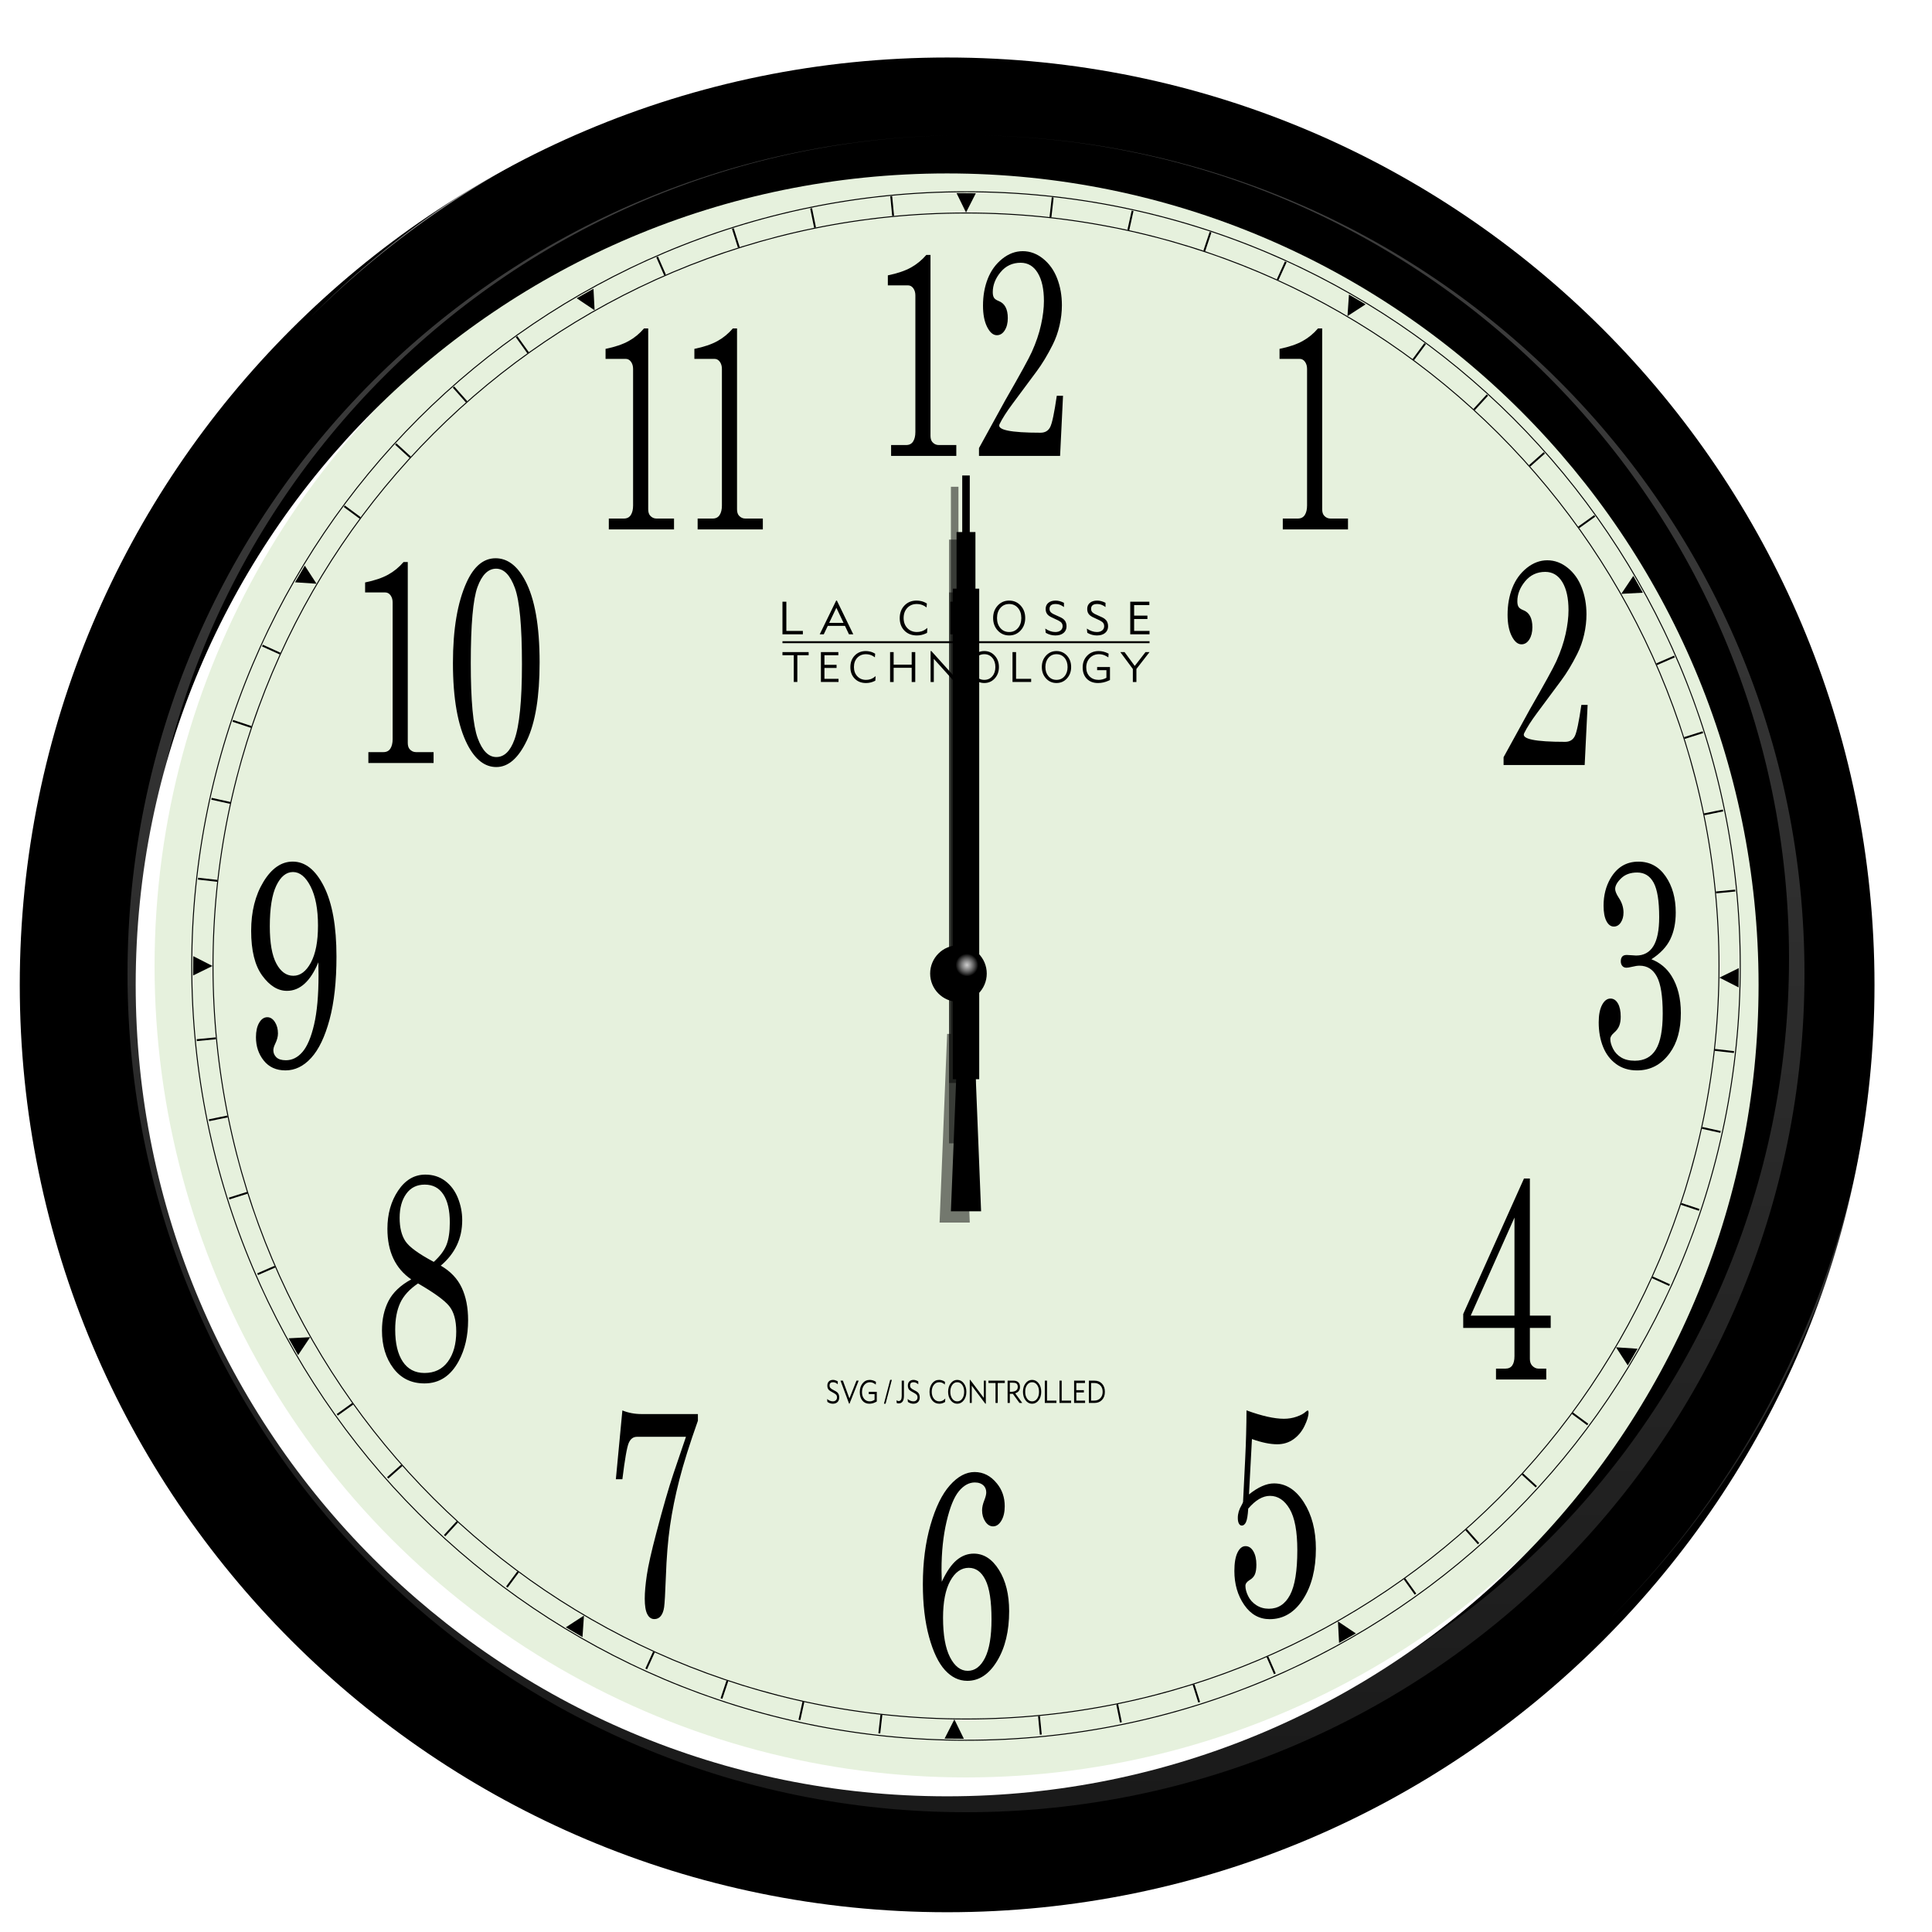 <svg onload="s(evt)" xmlns="http://www.w3.org/2000/svg" xmlns:xlink="http://www.w3.org/1999/xlink" width="100%" height="100%" viewBox="0 0 512 512" style="background:transparent !important;">
  <defs>
    <!-- Hour clockhand -->
    <polygon id="p1" points="252.5,156 252.5,256 252.5,286 259.5,286 259.5,256 259.5,156"></polygon>
    <!-- Minute clockhand -->
    <polygon id="p2" points="253.5,141 253.5,256 253.5,301 258.5,301 258.5,256 258.5,141"></polygon>
    <!-- Second clockhand -->
    <polygon id="p3" points="258,271 257,271 257,256 257,126 255,126 255,256 255,271 254,271 252,321 260,321"></polygon>
    <!-- Linear gradient 1 -->
    <linearGradient id="f1" gradientUnits="userSpaceOnUse" x1="2.278" y1="511.391" x2="2.278" y2="510.391" gradientTransform="matrix(444.416 0 0 -444.416 -756.208 227305.703)">
      <stop offset="0" stop-color="#FFFFFF"></stop>
      <stop offset="1" stop-color="#FFFFFF" stop-opacity="0.4"></stop>
    </linearGradient>
    <!-- Linear gradient 2 -->
    <linearGradient id="f2" gradientUnits="userSpaceOnUse" x1="2.104" y1="511.346" x2="2.68" y2="510.349" gradientTransform="matrix(416.552 0 0 -416.533 -666.096 212992.094)">
      <stop offset="0" stop-color="#FFFFFF"></stop>
      <stop offset="1" stop-color="#FFFFFF" stop-opacity="0.25"></stop>
    </linearGradient>
    <!-- Drop shadow -->
    <filter id="f3" x="-20%" y="-20%" width="150%" height="150%">
      <feGaussianBlur in="SourceAlpha" stdDeviation="7" result="out1"></feGaussianBlur>
      <feOffset in="out1" dx="-5" dy="5" result="out2"></feOffset>
      <feMerge>
        <feMergeNode in="out2"></feMergeNode>
        <feMergeNode in="SourceGraphic"></feMergeNode>
      </feMerge>
    </filter>
    <!-- Gaussian blur 1 -->
    <filter id="f4">
      <feGaussianBlur in="SourceGraphic" stdDeviation="0.75"></feGaussianBlur>
    </filter>
    <!-- Gaussian blur 2 -->
    <filter id="f5">
      <feGaussianBlur in="SourceGraphic" stdDeviation="1"></feGaussianBlur>
    </filter>
    <!-- Straight drop shadow -->
    <filter id="f6" x="-100%" y="-100%" width="400%" height="400%">
      <feGaussianBlur in="SourceAlpha" stdDeviation="2" result="out1"></feGaussianBlur>
      <feOffset in="out1" dx="-2" dy="2" result="out2"></feOffset>
      <feMerge>
        <feMergeNode in="out2"></feMergeNode>
        <feMergeNode in="SourceGraphic"></feMergeNode>
      </feMerge>
    </filter>
    <!-- Radial gradient -->
    <radialGradient id="f7" cx="258.25" cy="253.75" r="3" gradientUnits="userSpaceOnUse">
      <stop offset="0" stop-color="#FFFFFF" stop-opacity="0.8"></stop>
      <stop offset="1" stop-color="#000000"></stop>
    </radialGradient>

    <!-- JavaScript for setting the clockhands on load. -->
    <script type="text/javascript">
      
      /**
       * Set the clock to the client's system time, directly after the SVG is loaded.
       *
       * @param evt e
       */
function getParam(name) {
var params = document.defaultView.frameElement.getElementsByTagName("param");
for (let p of params) {if (p.name == name) {return p.value;} } 
return "";
  }

function getNow() {
var date = new Date(); 
var tz= getParam("tz");  
if (tz!=""){
date=new Date(
new Date().toLocaleString('en-US', {
timeZone: tz,
})); }
return date;
} 

      function s(e) {
        // Create new Date() object.
        var d = getNow();
        // Get current seconds.
        var s = d.getSeconds();
        // Get current minutes and add the current second.
        var m = d.getMinutes() + s / 60;
        // Get current hours and add the current minute.
        var h = d.getHours() + m / 60;
        // Get the current document, so we can alter the DOM.
        var svg = e.target.ownerDocument;
        // Rotate the second clockhand to the current seconds.
        svg.getElementById("Second").setAttribute("transform", "rotate(" + (s * 6) + ", 256, 256)");
        svg.getElementById("SecondShadow").setAttribute("transform", "rotate(" + (s * 6) + ", 253, 259)");
        // Rotate the minute clockhand to the current minute.
        svg.getElementById("Minute").setAttribute("transform", "rotate(" + (m * 6) + ", 256, 256)");
        svg.getElementById("MinuteShadow").setAttribute("transform", "rotate(" + (m * 6) + ", 254, 258)");
        // Rotate the hour clockhand to the current hour.
        svg.getElementById("Hour").setAttribute("transform", "rotate(" + (h * 30) + ", 256, 256)");
        svg.getElementById("HourShadow").setAttribute("transform", "rotate(" + (h * 30) + ", 255, 257)");
      }
      //

      
    </script>

  </defs>
  <circle fill="#E6F1DD" cx="256" cy="256" r="215.04"></circle>
  <path filter="url(#f3)" d="M256,10.24C120.271,10.24,10.24,120.271,10.24,256c0,135.729,110.031,245.76,245.76,245.76
		c135.729,0,245.76-110.031,245.76-245.76C501.76,120.271,391.729,10.24,256,10.24z M256,471.04
		c-118.763,0-215.04-96.276-215.04-215.04c0-118.763,96.277-215.04,215.04-215.04c118.764,0,215.04,96.277,215.04,215.04
		C471.04,374.764,374.764,471.04,256,471.04z" data-index="0"></path>
  <path opacity="0.5" fill="url(#f1)" filter="url(#f4)" d="M256,35.84c120.46,0,218.112,97.652,218.112,218.112
		c0,120.459-97.652,218.112-218.112,218.112S37.888,374.411,37.888,253.952C37.888,133.492,135.54,35.84,256,35.84
		c-122.722,0-222.208,99.486-222.208,222.208c0,122.724,99.486,222.208,222.208,222.208c122.724,0,222.208-99.484,222.208-222.208
		C478.208,135.326,378.724,35.84,256,35.84z" data-index="1"></path>
  <path opacity="0.75" fill="url(#f2)" filter="url(#f5)" d="M254.976,12.288c-67.562,0-128.697,27.498-172.84,71.903
		c44.062-43.805,104.775-70.879,171.816-70.879c134.599,0,243.712,109.113,243.712,243.711c0,67.031-27.067,127.733-70.859,171.797
		C471.2,384.677,498.689,323.55,498.689,256C498.688,121.401,389.573,12.288,254.976,12.288z" data-index="2"></path>
  <path fill="none" stroke="#000000" stroke-width="0.5" stroke-miterlimit="10" d="M173.297,437.792l-2.04,4.487 M211.854,455.793
		l1.058-4.79 M191.196,450.134l1.564-4.689 M137.297,416.566l-2.974,4.025 M89.375,374.943l4.104-2.936 M102.746,391.648l3.735-3.313
		 M121.187,403.292l-3.359,3.673 M233.025,459.357l0.556-4.931 M68.263,337.68l4.599-2.006 M60.717,317.62l4.82-1.522
		 M390.644,108.555l3.531-3.861 M405.353,123.472l3.904-3.461 M422.628,136.714l-4.267,3.05 M439.016,176.039l4.727-2.061
		 M446.364,195.594l4.921-1.557 M320.806,61.525l-1.667,5 M300.148,55.864l-1.131,5.116 M374.542,95.314l3.137-4.249 M278.977,52.301
		l-0.594,5.267 M316.302,446.398l1.491,4.715 M340.746,69.379l-2.169,4.773 M454.451,278.23l5.079,0.574 M416.708,374.511
		l4.057,2.996 M372.203,418.383l2.913,4.072 M403.453,390.635l3.685,3.367 M388.519,405.359l3.304,3.725 M335.881,439.049
		l1.972,4.521 M454.736,236.503l5.125-0.498 M455.966,299.977l-4.917-1.086 M450.306,320.634l-4.796-1.6 M442.451,340.574
		l-4.568-2.076 M456.625,214.78l-5.004,1.024 M66.593,192.657l-4.896-1.633 M52.473,232.854l5.117,0.578 M55.378,296.878l4.933-1.009
		 M52.142,275.652l5.087-0.494 M56.038,211.681l4.988,1.101 M195.8,65.57l-1.59-5.025 M216.002,60.337l-1.05-5.132 M176.246,72.896
		l-2.095-4.806 M236.177,51.969l0.513,5.274 M91.237,134.151l4.219,3.115 M136.886,89.203l3.072,4.297 M69.551,171.084l4.692,2.133
		 M108.717,121.176l-3.852-3.521 M120.183,102.574l3.471,3.916 M296.068,451.648l0.98,4.805 M275.824,459.688l-0.48-4.938" data-index="3"></path>
  <path d="M256.008,56.314l-2.52-5.14l5.12,0.04L256.008,56.314z M250.32,460.762l5.12,0.04l-2.52-5.141L250.32,460.762z
		 M361.9,80.655l-4.416-2.595l-0.388,5.712L361.9,80.655z M435.371,157.077l-2.526-4.454l-3.188,4.752L435.371,157.077z
		 M460.762,261.68l0.04-5.119l-5.14,2.521L460.762,261.68z M431.376,361.848l2.596-4.416l-5.711-0.387L431.376,361.848z
		 M354.869,435.4l4.454-2.524l-4.753-3.191L354.869,435.4z M157.278,76.512l-4.454,2.525l4.752,3.19L157.278,76.512z M80.775,149.899
		l-2.594,4.414l5.711,0.387L80.775,149.899z M51.214,253.392l-0.04,5.12l5.14-2.52L51.214,253.392z M76.48,354.666l2.525,4.455
		l3.192-4.754L76.48,354.666z M149.953,431.256l4.415,2.594l0.387-5.711L149.953,431.256z" data-index="4"></path>
  <path d="M256,50.688c-113.391,0-205.312,91.92-205.312,205.312c0,113.391,91.921,205.313,205.312,205.313
		c113.391,0,205.313-91.923,205.313-205.313C461.313,142.608,369.391,50.688,256,50.688z M256,461.056
		C142.75,461.056,50.944,369.25,50.944,256C50.944,142.751,142.75,50.944,256,50.944c113.249,0,205.056,91.807,205.056,205.056
		C461.056,369.25,369.249,461.056,256,461.056z" data-index="5"></path>
  <path d="M256,56.32C145.719,56.32,56.32,145.719,56.32,256c0,110.279,89.399,199.68,199.68,199.68
		c110.279,0,199.68-89.4,199.68-199.68C455.68,145.719,366.279,56.32,256,56.32z M256,455.424
		c-110.139,0-199.424-89.283-199.424-199.424c0-110.138,89.285-199.424,199.424-199.424c110.14,0,199.424,89.286,199.424,199.424
		C455.424,366.141,366.14,455.424,256,455.424z" data-index="6"></path>
  <path d="M207.36,168.106v-8.651h1.032v7.742h4.376v0.909H207.36z M219.371,165.857l-1.069,2.249h-1.07l4.364-8.946h0.185
		l4.352,8.946h-1.143l-1.069-2.249H219.371L219.371,165.857z M219.74,165.071h3.81l-1.904-4.006L219.74,165.071z M245.63,159.935
		l-0.086,1.044c-0.188-0.139-0.34-0.246-0.455-0.319c-0.632-0.394-1.345-0.59-2.139-0.59c-1.025,0-1.861,0.344-2.509,1.032
		c-0.647,0.688-0.971,1.582-0.971,2.679c0,1.089,0.328,1.979,0.983,2.672c0.655,0.692,1.5,1.039,2.532,1.039
		c0.418,0,0.833-0.062,1.242-0.185c0.508-0.155,1.02-0.458,1.536-0.909l-0.086,1.315c-0.09,0.049-0.205,0.106-0.344,0.172
		c-0.747,0.344-1.529,0.516-2.348,0.516c-1.361,0-2.458-0.424-3.294-1.272c-0.835-0.848-1.254-1.956-1.254-3.324
		c0-1.36,0.419-2.474,1.254-3.342c0.835-0.868,1.909-1.303,3.221-1.303c0.41,0,0.824,0.049,1.241,0.147
		C244.671,159.431,245.163,159.64,245.63,159.935z M251.863,168.106v-8.651h2.716c0.976,0,1.728,0.212,2.256,0.633
		c0.526,0.422,0.793,1.022,0.793,1.8c0,1.262-0.746,2.085-2.238,2.47l3.295,3.748h-1.291l-3.086-3.539h-1.415v3.539H251.863z
		 M252.896,160.242v3.539h0.48c0.869,0,1.569-0.111,2.103-0.332c0.745-0.311,1.119-0.835,1.119-1.573
		c0-0.664-0.263-1.126-0.787-1.389c-0.328-0.164-0.942-0.246-1.844-0.246L252.896,160.242L252.896,160.242z M263.188,163.781
		c0-1.319,0.404-2.419,1.215-3.299c0.813-0.881,1.824-1.321,3.037-1.321c1.215,0,2.227,0.44,3.037,1.321
		c0.813,0.88,1.217,1.98,1.217,3.299c0,1.319-0.404,2.418-1.217,3.299c-0.813,0.88-1.822,1.321-3.037,1.321
		c-1.213,0-2.226-0.44-3.037-1.321C263.592,166.199,263.188,165.1,263.188,163.781z M264.219,163.781
		c0,1.089,0.299,1.979,0.896,2.672c0.599,0.692,1.373,1.039,2.324,1.039s1.727-0.346,2.324-1.039c0.6-0.692,0.896-1.583,0.896-2.672
		c0-1.09-0.298-1.98-0.896-2.673c-0.6-0.692-1.373-1.038-2.324-1.038s-1.728,0.346-2.324,1.038
		C264.518,161.8,264.219,162.691,264.219,163.781z M281.959,159.75v1.131c-0.072-0.058-0.186-0.135-0.332-0.234
		c-0.581-0.385-1.209-0.577-1.881-0.577c-1.074,0-1.609,0.426-1.609,1.278c0,0.401,0.131,0.721,0.396,0.958
		c0.284,0.262,0.813,0.549,1.585,0.86c0.803,0.328,1.363,0.623,1.686,0.885c0.559,0.459,0.838,1.094,0.838,1.905
		c0,0.754-0.268,1.35-0.796,1.788c-0.526,0.438-1.251,0.657-2.169,0.657c-0.885,0-1.732-0.233-2.545-0.7l-0.123-1.119
		c0.887,0.606,1.771,0.91,2.668,0.91c0.58,0,1.051-0.142,1.4-0.424c0.354-0.283,0.527-0.662,0.527-1.137s-0.181-0.852-0.539-1.13
		c-0.313-0.238-0.844-0.517-1.594-0.836c-0.748-0.319-1.289-0.61-1.615-0.873c-0.5-0.401-0.75-0.971-0.75-1.708
		c0-0.688,0.236-1.23,0.713-1.628s1.123-0.596,1.941-0.596C280.447,159.16,281.18,159.357,281.959,159.75z M292.973,159.75v1.131
		c-0.072-0.058-0.185-0.135-0.33-0.234c-0.582-0.385-1.209-0.577-1.881-0.577c-1.074,0-1.611,0.426-1.611,1.278
		c0,0.401,0.133,0.721,0.396,0.958c0.286,0.262,0.813,0.549,1.586,0.86c0.803,0.328,1.363,0.623,1.686,0.885
		c0.558,0.459,0.836,1.094,0.836,1.905c0,0.754-0.264,1.35-0.793,1.788s-1.252,0.657-2.17,0.657c-0.887,0-1.732-0.233-2.545-0.7
		l-0.123-1.119c0.887,0.606,1.772,0.91,2.668,0.91c0.582,0,1.049-0.142,1.399-0.424c0.354-0.283,0.529-0.662,0.529-1.137
		s-0.183-0.852-0.54-1.13c-0.313-0.238-0.844-0.517-1.594-0.836c-0.75-0.319-1.288-0.61-1.615-0.873
		c-0.5-0.401-0.75-0.971-0.75-1.708c0-0.688,0.236-1.23,0.713-1.628s1.123-0.596,1.939-0.596
		C291.463,159.16,292.195,159.357,292.973,159.75z M299.526,168.106v-8.651h5.063v0.91h-4.032v2.777h3.519v0.909h-3.519v3.146h4.08
		v0.909H299.526L299.526,168.106z M207.36,172.805h6.94v0.833h-2.998v7.096h-0.943v-7.096h-3L207.36,172.805L207.36,172.805z
		 M217.546,180.736v-7.93h4.627v0.833h-3.685v2.546h3.211v0.833h-3.211v2.883h3.729v0.833h-4.671V180.736z M231.93,173.246
		l-0.079,0.958c-0.172-0.128-0.312-0.226-0.416-0.293c-0.576-0.36-1.228-0.541-1.954-0.541c-0.937,0-1.699,0.315-2.291,0.946
		c-0.592,0.631-0.887,1.45-0.887,2.456c0,1,0.299,1.815,0.898,2.451c0.598,0.635,1.369,0.952,2.312,0.952
		c0.382,0,0.76-0.056,1.135-0.169c0.464-0.143,0.933-0.421,1.404-0.833l-0.079,1.205c-0.083,0.045-0.188,0.097-0.315,0.158
		c-0.681,0.315-1.396,0.473-2.145,0.473c-1.243,0-2.246-0.389-3.009-1.167c-0.764-0.777-1.146-1.792-1.146-3.047
		c0-1.246,0.382-2.267,1.146-3.063c0.764-0.797,1.745-1.194,2.942-1.194c0.375,0,0.752,0.045,1.134,0.135
		C231.054,172.783,231.504,172.974,231.93,173.246z M235.882,180.736v-7.93h0.943v3.334h4.783v-3.334h0.943v7.93h-0.943v-3.762
		h-4.783v3.762H235.882z M246.618,180.736v-8.2h0.203l5.772,6.409v-6.139h0.853v8.2h-0.203l-5.772-6.409v6.139H246.618z
		 M256.961,176.77c0-1.209,0.37-2.217,1.111-3.025c0.742-0.807,1.666-1.21,2.773-1.21s2.031,0.404,2.773,1.21
		c0.738,0.808,1.109,1.815,1.109,3.025s-0.371,2.218-1.109,3.025c-0.742,0.808-1.666,1.211-2.773,1.211s-2.031-0.403-2.773-1.211
		C257.331,178.988,256.961,177.979,256.961,176.77z M257.902,176.77c0,1,0.273,1.815,0.82,2.451c0.547,0.635,1.256,0.952,2.12,0.952
		c0.869,0,1.577-0.317,2.124-0.952c0.547-0.635,0.818-1.451,0.818-2.451c0-0.999-0.271-1.814-0.818-2.45
		c-0.547-0.635-1.256-0.952-2.124-0.952c-0.866,0-1.573,0.317-2.12,0.952C258.178,174.956,257.902,175.771,257.902,176.77z
		 M268.324,180.736v-7.93h0.943v7.096h3.998v0.833L268.324,180.736L268.324,180.736z M276.096,176.77c0-1.209,0.37-2.217,1.111-3.025
		c0.741-0.807,1.666-1.21,2.773-1.21c1.106,0,2.033,0.404,2.772,1.21c0.741,0.808,1.111,1.815,1.111,3.025s-0.37,2.218-1.111,3.025
		c-0.739,0.808-1.666,1.211-2.772,1.211c-1.107,0-2.032-0.403-2.773-1.211C276.466,178.988,276.096,177.979,276.096,176.77z
		 M277.039,176.77c0,1,0.273,1.815,0.82,2.451c0.545,0.635,1.254,0.952,2.121,0.952c0.869,0,1.576-0.317,2.123-0.952
		c0.545-0.635,0.817-1.451,0.817-2.451c0-0.999-0.272-1.814-0.817-2.45c-0.547-0.635-1.256-0.952-2.123-0.952
		s-1.576,0.317-2.121,0.952C277.313,174.956,277.039,175.771,277.039,176.77z M293.792,173.223l-0.065,0.992
		c-0.066-0.045-0.203-0.128-0.406-0.248c-0.674-0.398-1.359-0.597-2.064-0.597c-0.979,0-1.791,0.331-2.431,0.991
		c-0.642,0.662-0.962,1.502-0.962,2.523c0,0.984,0.303,1.777,0.902,2.383c0.604,0.604,1.398,0.907,2.387,0.907
		c0.695,0,1.384-0.184,2.058-0.552v-2.017h-2.46v-0.833h3.402v3.436c-0.137,0.068-0.271,0.131-0.404,0.191
		c-0.906,0.406-1.826,0.608-2.764,0.608c-1.242,0-2.229-0.374-2.965-1.121c-0.731-0.747-1.1-1.751-1.1-3.013
		c0-1.262,0.398-2.3,1.195-3.115c0.796-0.815,1.816-1.222,3.059-1.222c0.405,0,0.816,0.048,1.23,0.146
		C292.82,172.779,293.283,172.96,293.792,173.223z M301.159,180.736h-0.942v-3.447l-3.324-4.483h1.122l2.706,3.672l2.854-3.672h1.064
		l-3.479,4.483L301.159,180.736L301.159,180.736z M304.64,169.933h-97.28v0.512h97.28V169.933z" data-index="7"></path>
  <path d="M249.634,371.253c0.29-0.106,0.581-0.313,0.875-0.622l-0.05,0.898c-0.051,0.033-0.116,0.072-0.196,0.117
		c-0.425,0.234-0.87,0.354-1.337,0.354c-0.774,0-1.4-0.289-1.876-0.869c-0.476-0.579-0.714-1.337-0.714-2.271
		c0-0.93,0.238-1.689,0.714-2.283c0.476-0.596,1.087-0.893,1.834-0.893c0.233,0,0.469,0.033,0.707,0.103
		c0.295,0.082,0.575,0.225,0.841,0.427l-0.049,0.714c-0.107-0.095-0.194-0.168-0.259-0.219c-0.36-0.269-0.766-0.401-1.218-0.401
		c-0.583,0-1.06,0.233-1.428,0.705c-0.369,0.471-0.553,1.08-0.553,1.83c0,0.745,0.187,1.354,0.56,1.827s0.854,0.71,1.442,0.71
		C249.165,371.379,249.401,371.337,249.634,371.253z M242.305,368.42c-0.439-0.213-0.739-0.406-0.903-0.588
		c-0.149-0.162-0.224-0.381-0.224-0.655c0-0.581,0.306-0.872,0.917-0.872c0.383,0,0.739,0.131,1.071,0.396
		c0.084,0.067,0.147,0.12,0.189,0.159v-0.772c-0.443-0.269-0.861-0.403-1.252-0.403c-0.467,0-0.835,0.135-1.106,0.406
		s-0.406,0.643-0.406,1.113c0,0.504,0.142,0.895,0.427,1.168c0.186,0.179,0.493,0.378,0.92,0.596
		c0.427,0.219,0.729,0.409,0.906,0.571c0.205,0.19,0.308,0.448,0.308,0.772c0,0.323-0.101,0.584-0.301,0.775
		c-0.2,0.193-0.466,0.29-0.798,0.29c-0.508,0-1.015-0.207-1.519-0.622l0.07,0.766c0.462,0.319,0.945,0.479,1.449,0.479
		c0.523,0,0.935-0.148,1.236-0.449c0.301-0.299,0.451-0.706,0.451-1.222c0-0.556-0.159-0.99-0.476-1.304
		C243.082,368.848,242.763,368.646,242.305,368.42z M234.255,372h0.434l1.652-6.316h-0.434L234.255,372z M225.106,370.598
		l-1.729-4.713h-0.637l2.282,6.115h0.105l2.429-6.115h-0.581L225.106,370.598z M220.969,368.42c-0.439-0.213-0.739-0.406-0.903-0.588
		c-0.149-0.162-0.224-0.381-0.224-0.655c0-0.581,0.306-0.872,0.917-0.872c0.383,0,0.739,0.131,1.071,0.396
		c0.084,0.067,0.147,0.12,0.189,0.159v-0.772c-0.443-0.269-0.861-0.403-1.252-0.403c-0.467,0-0.835,0.135-1.106,0.406
		s-0.406,0.643-0.406,1.113c0,0.504,0.142,0.895,0.427,1.168c0.186,0.179,0.493,0.378,0.92,0.596
		c0.427,0.219,0.729,0.409,0.906,0.571c0.205,0.19,0.308,0.448,0.308,0.772c0,0.323-0.101,0.584-0.301,0.775
		c-0.2,0.193-0.466,0.29-0.798,0.29c-0.508,0-1.015-0.207-1.519-0.622l0.07,0.766c0.462,0.319,0.945,0.479,1.449,0.479
		c0.523,0,0.935-0.148,1.236-0.449c0.301-0.299,0.451-0.706,0.451-1.222c0-0.556-0.159-0.99-0.476-1.304
		C221.746,368.848,221.427,368.646,220.969,368.42z M230.236,369.462h1.533v1.503c-0.42,0.273-0.847,0.412-1.281,0.412
		c-0.615,0-1.112-0.227-1.487-0.677s-0.563-1.042-0.563-1.776c0-0.762,0.2-1.389,0.599-1.882c0.399-0.492,0.904-0.737,1.515-0.737
		c0.439,0,0.868,0.147,1.288,0.443c0.126,0.09,0.21,0.152,0.252,0.188l0.042-0.74c-0.318-0.195-0.606-0.33-0.865-0.403
		c-0.26-0.071-0.515-0.108-0.767-0.108c-0.774,0-1.41,0.305-1.907,0.912c-0.497,0.606-0.746,1.381-0.746,2.321
		c0,0.938,0.228,1.688,0.686,2.247c0.457,0.559,1.074,0.835,1.848,0.835c0.583,0,1.158-0.149,1.722-0.453
		c0.084-0.045,0.168-0.093,0.252-0.144v-2.563h-2.121V369.462z M238.966,369.926c0,0.913-0.271,1.369-0.812,1.369
		c-0.196,0-0.385-0.07-0.567-0.21l0.049,0.729c0.168,0.068,0.331,0.102,0.49,0.102c0.952,0,1.428-0.666,1.428-1.999v-4.032h-0.588
		V369.926z M255.408,366.587c0.462,0.603,0.692,1.354,0.692,2.255c0,0.902-0.23,1.653-0.692,2.256
		c-0.462,0.604-1.038,0.902-1.729,0.902c-0.69,0-1.267-0.301-1.729-0.902c-0.461-0.603-0.693-1.354-0.693-2.256
		c0-0.9,0.231-1.652,0.693-2.255c0.462-0.603,1.038-0.903,1.729-0.903C254.37,365.684,254.947,365.984,255.408,366.587z
		 M255.513,368.842c0-0.744-0.17-1.354-0.511-1.826c-0.341-0.474-0.781-0.709-1.323-0.709c-0.541,0-0.982,0.235-1.322,0.709
		c-0.341,0.473-0.512,1.082-0.512,1.826c0,0.745,0.171,1.354,0.512,1.827c0.34,0.474,0.781,0.71,1.322,0.71
		c0.542,0,0.982-0.236,1.323-0.71S255.513,369.587,255.513,368.842z M281.365,365.885h-0.59v5.914h3.08v-0.622h-2.49V365.885z
		 M285.236,369.025h2.002v-0.62h-2.002v-1.898h2.295v-0.622h-2.883v5.914l2.912-0.002v-0.622h-2.324V369.025z M277.473,365.885
		h-0.588v5.914h3.08v-0.622h-2.492V365.885z M292.803,368.842c0,0.896-0.252,1.613-0.756,2.15s-1.18,0.807-2.023,0.807h-1.463v-5.914
		h1.463c0.846,0,1.521,0.27,2.023,0.807C292.551,367.23,292.803,367.948,292.803,368.842z M292.215,368.842
		c0-0.705-0.207-1.271-0.619-1.695c-0.414-0.426-0.961-0.64-1.643-0.64h-0.805v4.67h0.805c0.682,0,1.229-0.212,1.643-0.638
		C292.008,370.113,292.215,369.548,292.215,368.842z M269.037,369.236l1.877,2.563h-0.736l-1.756-2.419h-0.805v2.419h-0.59v-0.001
		v-5.914h1.549c0.555,0,0.982,0.145,1.283,0.434s0.451,0.699,0.451,1.23C270.311,368.411,269.885,368.975,269.037,369.236z
		 M269.084,368.615c0.426-0.213,0.639-0.571,0.639-1.075c0-0.453-0.148-0.771-0.447-0.949c-0.188-0.112-0.537-0.168-1.051-0.168
		h-0.607v2.419h0.271C268.383,368.842,268.783,368.768,269.084,368.615z M275.247,366.587c0.463,0.603,0.692,1.354,0.692,2.255
		c0,0.902-0.229,1.653-0.692,2.256c-0.461,0.604-1.037,0.902-1.729,0.902c-0.69,0-1.268-0.301-1.729-0.902
		c-0.463-0.603-0.693-1.354-0.693-2.256c0-0.9,0.23-1.652,0.693-2.255c0.461-0.603,1.037-0.903,1.729-0.903
		C274.21,365.684,274.787,365.984,275.247,366.587z M275.352,368.842c0-0.744-0.17-1.354-0.512-1.826
		c-0.34-0.474-0.781-0.709-1.322-0.709s-0.98,0.235-1.322,0.709c-0.342,0.473-0.512,1.082-0.512,1.826
		c0,0.745,0.17,1.354,0.512,1.827s0.781,0.71,1.322,0.71s0.982-0.236,1.322-0.71C275.182,370.195,275.352,369.587,275.352,368.842z
		 M261.955,366.507h1.867v5.292h0.588v-5.292h1.869v-0.622h-4.324V366.507z M260.723,370.463l-3.6-4.779h-0.125v6.115h0.531v-4.578
		l3.598,4.779h0.127v-6.115h-0.531V370.463z" data-index="8"></path>
  <path d="M350.393,87.04v47.923c0,0.717,0.159,1.267,0.48,1.65c0.464,0.538,1.031,0.807,1.703,0.807h4.656v2.88h-17.279v-2.88h3.984
		c0.832,0,1.445-0.313,1.848-0.941c0.398-0.626,0.601-1.465,0.601-2.515v-36.21c0-0.742-0.185-1.369-0.553-1.882
		c-0.367-0.512-0.839-0.768-1.416-0.768h-5.327v-2.649c2.499-0.512,4.526-1.196,6.081-2.054c1.556-0.857,2.925-1.978,4.111-3.36
		L350.393,87.04L350.393,87.04z" data-index="9"></path>
  <path d="M403.909,194.33c-0.733,1.51,2.886,2.265,10.863,2.265c1.194,0,2.049-0.499,2.56-1.497s1.093-3.763,1.747-8.294h1.656
		l-0.779,15.937h-21.493v-2.074l6.983-12.711c3.889-6.758,6.225-11.008,7.009-12.749c1.12-2.482,1.937-4.882,2.448-7.2
		c0.512-2.316,0.768-4.422,0.768-6.316c0-3.148-0.543-5.625-1.632-7.43c-1.089-1.805-2.6-2.708-4.536-2.708
		c-2.176,0-3.952,0.833-5.328,2.497s-2.063,3.43-2.063,5.299c0,0.64,0.104,1.127,0.313,1.459c0.192,0.333,0.608,0.627,1.248,0.883
		c1.616,0.615,2.424,2.125,2.424,4.531c0,1.306-0.271,2.388-0.814,3.245c-0.543,0.858-1.239,1.286-2.088,1.286
		c-0.978,0-1.832-0.723-2.567-2.17c-0.736-1.446-1.104-3.334-1.104-5.664c0-2.611,0.42-4.985,1.26-7.123
		c0.84-2.137,2.106-3.891,3.804-5.261c1.696-1.369,3.521-2.054,5.473-2.054c1.938,0,3.732,0.666,5.391,1.997
		c1.653,1.331,2.897,3.078,3.73,5.242c0.832,2.164,1.248,4.525,1.248,7.085c0,1.767-0.208,3.559-0.623,5.376
		c-0.415,1.818-1.021,3.521-1.819,5.107c-1.374,2.74-2.788,5.082-4.242,7.028l-6.327,8.524
		C405.813,190.988,404.646,192.819,403.909,194.33z" data-index="10"></path>
  <path d="M437.641,254.214c2.287,0.896,4.072,2.38,5.354,4.454c1.633,2.637,2.449,5.902,2.449,9.793c0,4.403-0.979,7.936-2.93,10.6
		c-2.225,3.07-5.12,4.607-8.688,4.607c-2.146,0-3.989-0.563-5.532-1.689c-1.543-1.125-2.7-2.648-3.468-4.568
		c-0.771-1.921-1.152-4.082-1.152-6.49c0-1.941,0.296-3.479,0.889-4.605s1.338-1.688,2.231-1.688c0.816,0,1.473,0.429,1.968,1.286
		c0.496,0.857,0.745,2.029,0.745,3.516c0,0.945-0.128,1.746-0.385,2.398c-0.256,0.654-0.704,1.262-1.344,1.824
		c-0.688,0.588-1.032,1.15-1.032,1.688c0,0.77,0.243,1.633,0.729,2.592c0.489,0.961,1.209,1.729,2.16,2.305
		c0.951,0.576,2.155,0.865,3.611,0.865c2.512,0,4.373-0.992,5.58-2.978c1.208-1.983,1.813-5.164,1.813-9.541
		c0-4.582-0.517-7.84-1.549-9.772c-1.031-1.933-2.563-2.898-4.596-2.898c-0.543,0-1.226,0.103-2.039,0.307
		c-0.656,0.154-1.129,0.23-1.416,0.23c-0.48,0-0.854-0.16-1.116-0.48c-0.265-0.32-0.396-0.723-0.396-1.209
		c0-0.538,0.124-0.954,0.371-1.249c0.246-0.293,0.65-0.441,1.213-0.441l1.318,0.077l1.151,0.077c2.032,0,3.561-0.831,4.585-2.492
		c1.023-1.661,1.536-4.229,1.536-7.705c0-4.267-0.489-7.302-1.465-9.104c-0.978-1.801-2.434-2.703-4.368-2.703
		c-1.775,0-3.192,0.511-4.248,1.532c-1.056,1.022-1.584,1.966-1.584,2.834c0,0.562,0.305,1.315,0.912,2.26
		c0.864,1.277,1.297,2.604,1.297,3.983c0,1.046-0.239,1.927-0.72,2.643c-0.481,0.716-1.098,1.072-1.851,1.072
		c-0.8,0-1.452-0.487-1.956-1.459s-0.755-2.33-0.755-4.07c0-2.714,0.607-5.12,1.823-7.219c1.729-2.969,4.2-4.455,7.416-4.455
		c3.009,0,5.407,1.293,7.199,3.878c1.792,2.586,2.688,5.786,2.688,9.6c0,2.74-0.482,5.108-1.452,7.104
		C441.676,250.912,440.008,252.678,437.641,254.214z" data-index="11"></path>
  <path d="M403.872,312.32h1.56v36.326h5.521v3.265h-5.521v8.18c0,0.718,0.178,1.293,0.528,1.729c0.512,0.589,1.104,0.882,1.775,0.882
		h2.04v2.881h-13.32v-2.881h2.472c0.833,0,1.444-0.281,1.836-0.847c0.395-0.563,0.588-1.381,0.588-2.457v-7.487h-13.582v-3.681
		L403.872,312.32z M401.352,322.666l-11.592,25.979h11.592V322.666z" data-index="12"></path>
  <path d="M330.336,373.76c4.048,1.484,7.354,2.229,9.913,2.229c1.199,0,2.327-0.188,3.384-0.56c1.058-0.369,1.851-0.799,2.376-1.285
		c0.272-0.229,0.448-0.347,0.528-0.347c0.159,0,0.239,0.192,0.239,0.577c0,0.896-0.36,2.079-1.08,3.553
		c-0.722,1.471-1.7,2.644-2.94,3.514c-1.239,0.871-2.667,1.307-4.285,1.307c-1.872,0-4.104-0.461-6.693-1.383l-0.783,14.67
		c1.216-0.975,2.375-1.703,3.478-2.188c1.104-0.488,2.151-0.73,3.144-0.73c3.136,0,5.77,1.664,7.904,4.992
		c2.136,3.328,3.201,7.437,3.201,12.326c0,5.428-1.135,9.894-3.405,13.4c-2.272,3.507-5.219,5.26-8.832,5.26
		c-2.771,0-5.021-1.26-6.759-3.779c-1.734-2.522-2.604-5.523-2.604-9.006c0-2.101,0.276-3.72,0.828-4.856
		c0.552-1.14,1.26-1.71,2.124-1.71c0.848,0,1.54,0.455,2.075,1.363c0.534,0.91,0.804,2.093,0.804,3.553
		c0,1.102-0.132,1.958-0.396,2.572c-0.265,0.615-0.748,1.129-1.45,1.535c-0.705,0.438-1.058,0.938-1.058,1.498
		c0,0.819,0.239,1.724,0.72,2.708s1.204,1.792,2.174,2.417c0.968,0.629,2.073,0.942,3.321,0.942c2.449,0,4.316-1.217,5.604-3.648
		c1.288-2.433,1.933-6.388,1.933-11.864c0-4.992-0.68-8.641-2.04-10.944c-1.357-2.304-3.096-3.456-5.208-3.456
		c-0.96,0-1.92,0.281-2.881,0.844c-0.96,0.564-1.92,1.409-2.88,2.535c-0.111,1.792-0.313,2.989-0.601,3.592
		c-0.287,0.603-0.656,0.902-1.104,0.902c-0.32,0-0.576-0.18-0.768-0.538c-0.193-0.358-0.288-0.856-0.288-1.497
		c0-1.127,0.327-2.24,0.982-3.342c0.192-0.332,0.327-0.627,0.407-0.883l0.559-11.288C330.202,382.285,330.32,377.959,330.336,373.76z" data-index="13"></path>
  <path d="M249.58,419.174c1.248-2.662,2.56-4.568,3.936-5.721c1.376-1.153,2.888-1.729,4.537-1.729c2.656,0,4.885,1.438,6.684,4.318
		c1.801,2.881,2.699,6.522,2.699,10.925c0,5.3-1.063,9.703-3.189,13.21s-4.762,5.263-7.896,5.263c-2.208,0-4.176-0.94-5.904-2.822
		c-1.729-1.883-3.14-4.82-4.236-8.813c-1.097-3.993-1.644-8.651-1.644-13.978c0-5.761,0.672-10.981,2.016-15.668
		c1.345-4.685,3.06-8.197,5.148-10.539c2.088-2.345,4.268-3.517,6.542-3.517c2.336,0,4.318,1.024,5.953,3.071
		c1.357,1.664,2.037,3.661,2.037,5.99c0,1.563-0.299,2.842-0.898,3.841c-0.602,0.998-1.332,1.498-2.195,1.498
		c-0.8,0-1.484-0.422-2.053-1.27c-0.568-0.844-0.854-1.842-0.854-2.993c0-0.769,0.192-1.64,0.576-2.611
		c0.354-0.896,0.529-1.603,0.529-2.112c0-0.716-0.219-1.306-0.648-1.767c-0.574-0.589-1.367-0.884-2.376-0.884
		c-1.552,0-2.967,0.781-4.248,2.343c-1.28,1.563-2.364,4.243-3.252,8.045c-0.888,3.802-1.333,8.07-1.333,12.808
		C249.508,416.756,249.532,417.792,249.58,419.174z M256.732,415.488c-2,0-3.637,1.158-4.908,3.477
		c-1.272,2.316-1.908,5.573-1.908,9.771c0,4.557,0.616,8.04,1.848,10.443c1.232,2.407,2.8,3.608,4.704,3.608
		c1.89,0,3.408-1.138,4.562-3.417c1.15-2.278,1.729-5.685,1.729-10.216c0-4.813-0.532-8.296-1.597-10.444
		C260.098,416.564,258.621,415.488,256.732,415.488z" data-index="14"></path>
  <path d="M164.936,373.779c1.568,0.641,3.265,0.961,5.088,0.961h14.928v1.768c-2.192,6.17-3.832,11.385-4.92,15.646
		c-1.089,4.263-1.912,8.34-2.472,12.229c-0.56,3.895-0.928,8.426-1.104,13.596c-0.16,4.273-0.312,6.916-0.456,7.929
		c-0.145,1.012-0.436,1.793-0.875,2.343s-1.012,0.825-1.716,0.825c-0.8,0-1.424-0.437-1.872-1.307
		c-0.448-0.867-0.672-2.238-0.672-4.107c0-1.663,0.184-3.743,0.552-6.239c0.368-2.497,1.208-6.229,2.52-11.195
		c1.744-6.654,3.256-11.891,4.537-15.705l3.312-9.752h-13.009c-0.961,0-1.676,0.537-2.148,1.611
		c-0.472,1.076-1.037,4.289-1.692,9.639h-1.729L164.936,373.779z" data-index="15"></path>
  <path d="M116.804,335.41c2.56,1.477,4.408,3.412,5.544,5.807c1.135,2.395,1.704,5.279,1.704,8.66c0,4.121-0.824,7.717-2.472,10.789
		c-2.128,3.969-5.16,5.953-9.096,5.953c-3.473,0-6.216-1.338-8.232-4.014c-2.016-2.672-3.024-6.008-3.024-10.002
		c0-2.994,0.58-5.609,1.74-7.852c1.16-2.238,3.164-4.141,6.012-5.7c-4.208-2.896-6.312-7.364-6.312-13.407
		c0-3.916,0.948-7.289,2.843-10.119c1.896-2.828,4.3-4.242,7.212-4.242c2,0,3.739,0.551,5.22,1.65
		c1.48,1.102,2.608,2.601,3.384,4.496c0.776,1.896,1.164,3.879,1.164,5.951C122.492,328.2,120.597,332.208,116.804,335.41z
		 M110.78,340.125c-2.272,1.537-3.848,3.266-4.728,5.186c-0.88,1.92-1.32,4.273-1.32,7.063c0,3.634,0.667,6.456,2.004,8.466
		c1.336,2.008,3.26,3.014,5.772,3.014c2.656,0,4.72-1.006,6.192-3.016c1.472-2.009,2.208-4.665,2.208-7.967
		c0-2.995-0.636-5.262-1.908-6.797C117.729,344.538,114.988,342.557,110.78,340.125z M114.956,334.412
		c1.681-1.536,2.808-3.055,3.385-4.553c0.576-1.5,0.864-3.465,0.864-5.897c0-3.202-0.568-5.674-1.704-7.416
		c-1.136-1.741-2.784-2.612-4.944-2.612c-2.096,0-3.729,0.813-4.896,2.44c-1.168,1.627-1.752,3.748-1.752,6.36
		c0,2.59,0.507,4.65,1.522,6.188C108.444,330.46,110.954,332.29,114.956,334.412z" data-index="16"></path>
  <path d="M84.368,255.021c-1.04,2.508-2.256,4.397-3.648,5.665c-1.392,1.268-2.952,1.9-4.68,1.9c-2.4,0-4.58-1.346-6.54-4.033
		c-1.96-2.687-2.94-6.643-2.94-11.865c0-5.095,1.084-9.427,3.252-12.999c2.168-3.571,4.757-5.356,7.764-5.356
		c3.312,0,6.072,2.202,8.28,6.605s3.312,10.586,3.312,18.547c0,6.605-0.612,12.179-1.836,16.723s-2.844,7.924-4.86,10.138
		c-2.017,2.215-4.289,3.32-6.816,3.32c-2.448,0-4.364-0.863-5.748-2.592c-1.384-1.727-2.076-3.795-2.076-6.201
		c0-1.588,0.285-2.867,0.855-3.84c0.571-0.973,1.29-1.46,2.156-1.46c0.789,0,1.454,0.423,2.001,1.268
		c0.546,0.845,0.819,1.856,0.819,3.033c0,0.845-0.253,1.78-0.759,2.804c-0.31,0.639-0.465,1.189-0.465,1.65
		c0,0.716,0.264,1.338,0.792,1.861s1.376,0.787,2.543,0.787c1.664,0,3.128-0.734,4.392-2.207s2.288-3.893,3.072-7.259
		c0.785-3.364,1.176-7.726,1.176-13.075L84.368,255.021z M77.648,231.097c-1.792,0-3.265,1.197-4.417,3.59
		c-1.152,2.394-1.729,5.997-1.729,10.81c0,4.403,0.577,7.686,1.729,9.85c1.152,2.163,2.656,3.245,4.512,3.245
		c1.84,0,3.388-1.164,4.644-3.495c1.257-2.329,1.884-5.593,1.884-9.792c0-4.352-0.652-7.808-1.956-10.368
		C81.012,232.378,79.456,231.097,77.648,231.097z" data-index="17"></path>
  <path d="M108.063,148.941v47.923c0,0.717,0.16,1.267,0.48,1.65c0.464,0.538,1.032,0.807,1.704,0.807h4.656v2.88H97.622v-2.88h3.984
		c0.833,0,1.448-0.313,1.848-0.941c0.4-0.626,0.6-1.465,0.6-2.515v-36.211c0-0.742-0.184-1.369-0.552-1.882
		c-0.368-0.512-0.84-0.768-1.417-0.768h-5.328v-2.649c2.5-0.512,4.527-1.196,6.082-2.054c1.556-0.857,2.924-1.978,4.111-3.36H108.063
		L108.063,148.941z M131.338,147.942c3.12,0,5.72,1.946,7.8,5.837c2.576,4.787,3.864,12.045,3.864,21.773
		c0,9.037-1.121,15.916-3.36,20.64c-2.241,4.723-4.944,7.084-8.112,7.084c-3.056,0-5.608-1.983-7.656-5.953
		c-2.56-4.992-3.84-12.198-3.84-21.619c0-8.96,1.208-16.089,3.624-21.389C125.594,150.067,128.154,147.942,131.338,147.942z
		 M131.482,150.707c-2.113,0-3.76,1.62-4.944,4.858c-1.184,3.239-1.776,9.953-1.776,20.141c0,9.959,0.612,16.602,1.836,19.929
		c1.224,3.328,2.868,4.992,4.932,4.992c2.08,0,3.68-1.536,4.801-4.608c1.328-3.661,1.992-10.342,1.992-20.044
		c0-10.035-0.624-16.755-1.872-20.161C135.203,152.41,133.545,150.707,131.482,150.707z" data-index="18"></path>
  <path d="M171.782,87.04v47.923c0,0.717,0.16,1.267,0.48,1.65c0.464,0.538,1.032,0.807,1.704,0.807h4.656v2.88h-17.28v-2.88h3.984
		c0.833,0,1.448-0.313,1.849-0.941c0.4-0.626,0.6-1.465,0.6-2.515v-36.21c0-0.742-0.185-1.369-0.552-1.882
		c-0.368-0.512-0.839-0.768-1.416-0.768h-5.328v-2.649c2.5-0.512,4.527-1.196,6.082-2.054c1.556-0.857,2.925-1.978,4.111-3.36
		L171.782,87.04L171.782,87.04z M195.322,87.04v47.923c0,0.717,0.16,1.267,0.48,1.65c0.464,0.538,1.032,0.807,1.704,0.807h4.656v2.88
		h-17.28v-2.88h3.984c0.833,0,1.448-0.313,1.848-0.941c0.4-0.626,0.6-1.465,0.6-2.515v-36.21c0-0.742-0.184-1.369-0.552-1.882
		c-0.368-0.512-0.84-0.768-1.416-0.768h-5.328v-2.649c2.5-0.512,4.526-1.196,6.082-2.054c1.555-0.857,2.923-1.978,4.11-3.36
		L195.322,87.04L195.322,87.04z" data-index="19"></path>
  <path d="M246.59,67.559v47.923c0,0.717,0.16,1.267,0.48,1.651c0.464,0.538,1.032,0.807,1.704,0.807h4.656v2.88h-17.28v-2.88h3.984
		c0.833,0,1.448-0.313,1.849-0.941c0.4-0.626,0.6-1.465,0.6-2.515V78.272c0-0.742-0.185-1.369-0.552-1.882
		c-0.368-0.512-0.839-0.768-1.416-0.768h-5.328v-2.649c2.5-0.512,4.528-1.196,6.082-2.054c1.556-0.857,2.925-1.977,4.112-3.359
		L246.59,67.559L246.59,67.559z" data-index="20"></path>
  <path d="M264.889,112.41c-0.734,1.51,2.885,2.265,10.861,2.265c1.195,0,2.05-0.499,2.561-1.497c0.51-0.999,1.094-3.763,1.748-8.294
		h1.655l-0.78,15.937h-21.492v-2.074l6.984-12.711c3.889-6.758,6.225-11.008,7.008-12.749c1.121-2.482,1.938-4.883,2.448-7.2
		c0.513-2.316,0.769-4.422,0.769-6.316c0-3.148-0.543-5.626-1.633-7.43c-1.088-1.804-2.6-2.708-4.535-2.708
		c-2.176,0-3.949,0.833-5.326,2.497s-2.064,3.431-2.064,5.299c0,0.64,0.105,1.127,0.313,1.459c0.193,0.333,0.607,0.628,1.248,0.884
		c1.615,0.614,2.425,2.125,2.425,4.531c0,1.306-0.271,2.388-0.816,3.245c-0.543,0.858-1.237,1.286-2.088,1.286
		c-0.976,0-1.832-0.723-2.565-2.17c-0.736-1.446-1.104-3.334-1.104-5.664c0-2.611,0.42-4.985,1.261-7.123
		c0.84-2.137,2.107-3.891,3.805-5.261c1.695-1.369,3.521-2.054,5.473-2.054c1.938,0,3.732,0.666,5.391,1.997
		c1.653,1.332,2.897,3.078,3.73,5.242c0.833,2.164,1.248,4.525,1.248,7.085c0,1.767-0.208,3.559-0.624,5.376
		c-0.415,1.817-1.021,3.521-1.82,5.106c-1.375,2.74-2.789,5.083-4.241,7.028l-6.328,8.525
		C266.79,109.068,265.623,110.899,264.889,112.41z" data-index="21"></path>
  <g id="Hour">
    <use xlink:href="#p1">
      <animateTransform attributeName="transform" type="rotate" dur="43200s" values="0, 256, 256; 360, 256, 256" repeatCount="indefinite"></animateTransform>
    </use>
  </g>
  <g id="HourShadow">
    <use filter="url(#f5)" opacity="0.5" x="-1" y="1" xlink:href="#p1">
      <animateTransform attributeName="transform" type="rotate" dur="43200s" values="0, 255, 257; 360, 255, 257" repeatCount="indefinite"></animateTransform>
    </use>
  </g>
  <g id="Minute">
    <use xlink:href="#p2">
      <animateTransform attributeName="transform" type="rotate" dur="3600s" values="0, 256, 256; 360, 256, 256" repeatCount="indefinite"></animateTransform>
    </use>
  </g>
  <g id="MinuteShadow">
    <use filter="url(#f5)" opacity="0.5" x="-2" y="2" xlink:href="#p2">
      <animateTransform attributeName="transform" type="rotate" dur="3600s" values="0, 254, 258; 360, 254, 258" repeatCount="indefinite"></animateTransform>
    </use>
  </g>
  <g id="Second">
    <use xlink:href="#p3">
      <animateTransform attributeName="transform" type="rotate" dur="60s" values="0, 256, 256; 360, 256, 256" repeatCount="indefinite"></animateTransform>
    </use>
  </g>
  <g id="SecondShadow">
    <use filter="url(#f5)" opacity="0.5" x="-3" y="3" xlink:href="#p3">
      <animateTransform attributeName="transform" type="rotate" dur="60s" values="0, 253, 259; 360, 253, 259" repeatCount="indefinite"></animateTransform>
    </use>
  </g>
  <circle fill="url(#f7)" filter="url(#f6)" cx="256" cy="256" r="7.5"></circle>
</svg>
